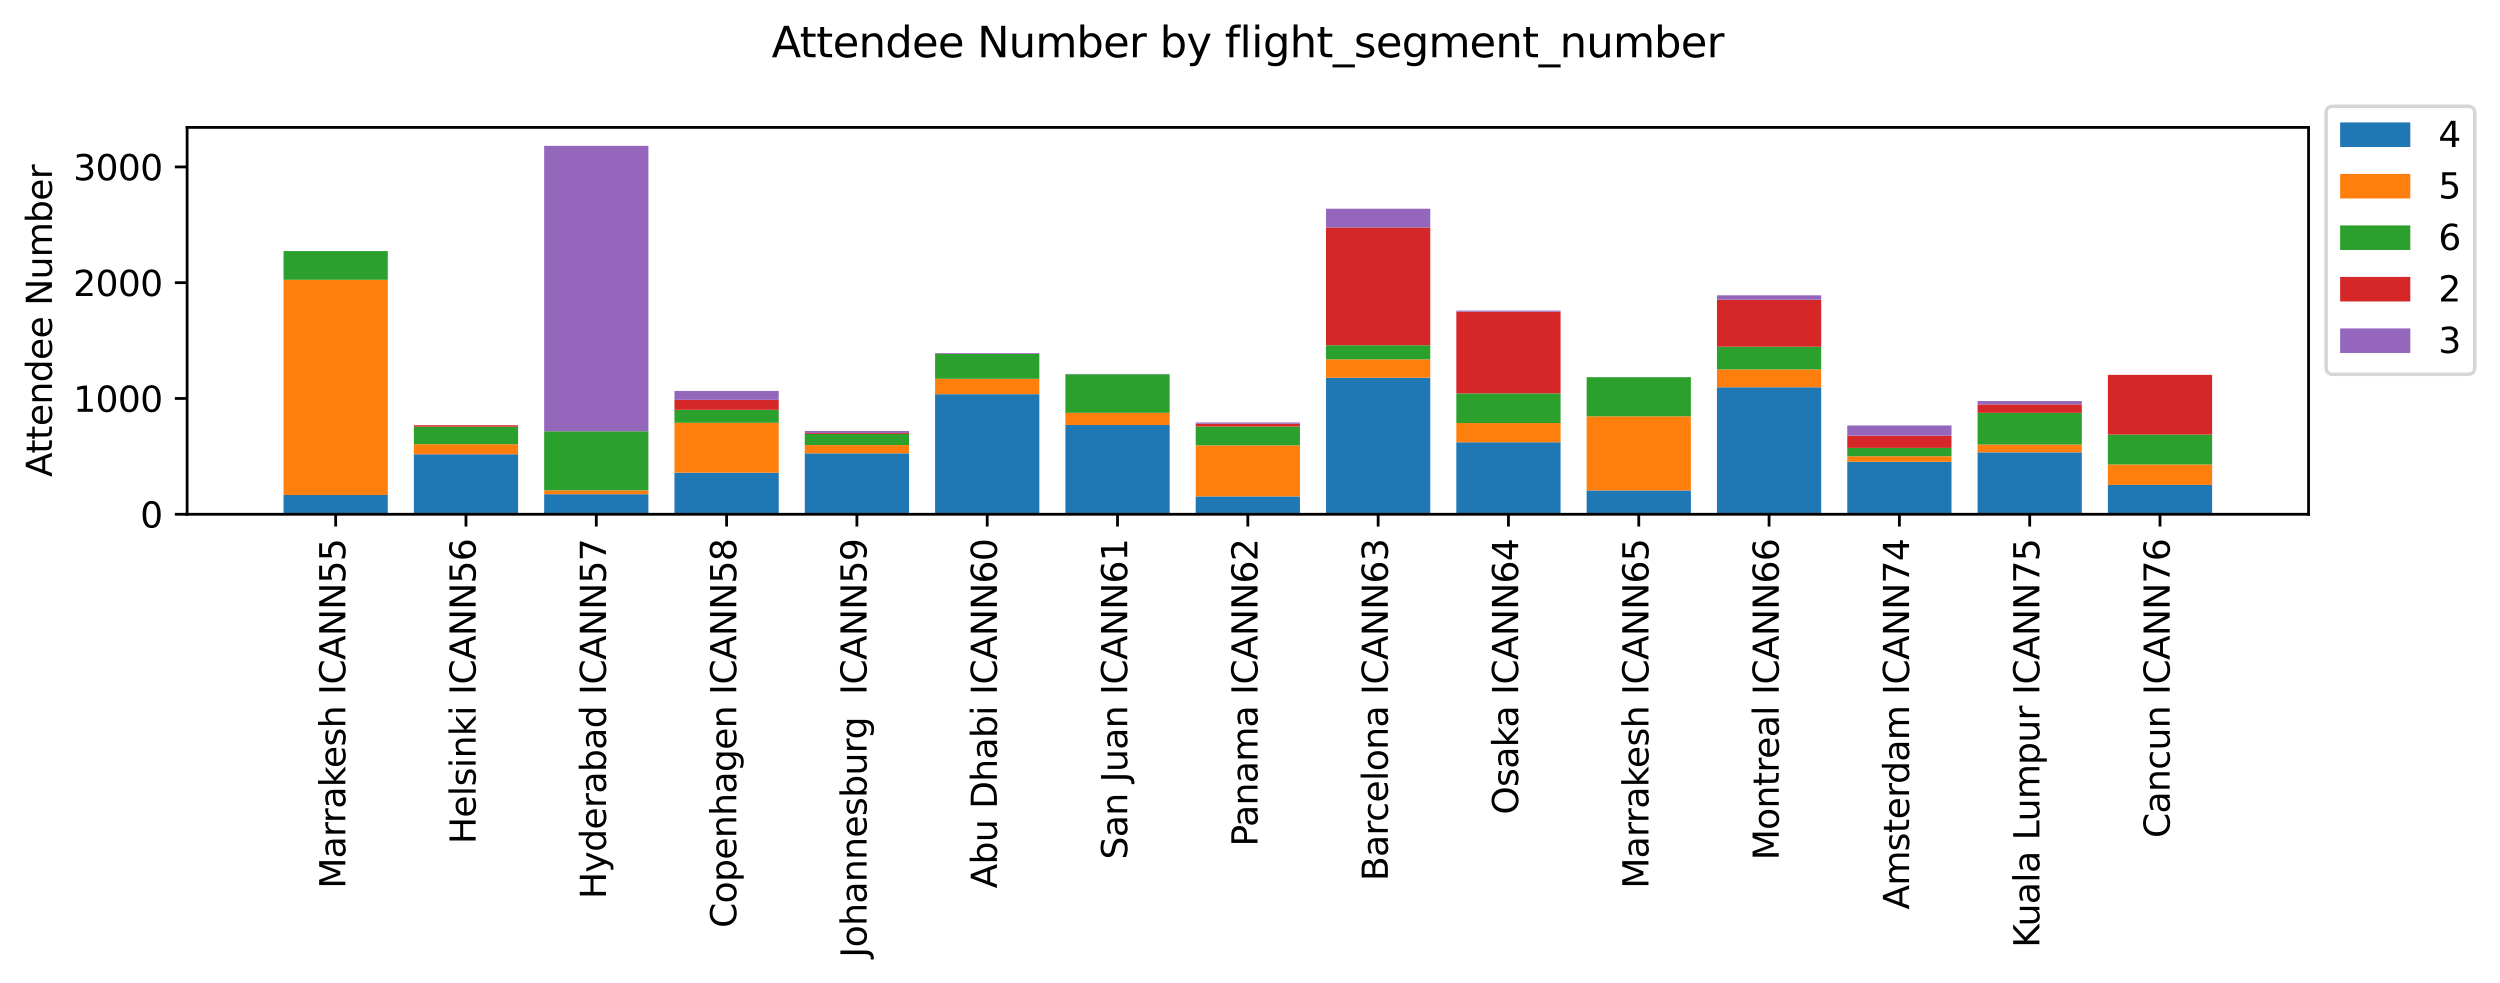 <?xml version="1.0" encoding="utf-8" standalone="no"?>
<!DOCTYPE svg PUBLIC "-//W3C//DTD SVG 1.1//EN"
  "http://www.w3.org/Graphics/SVG/1.1/DTD/svg11.dtd">
<svg xmlns:xlink="http://www.w3.org/1999/xlink" width="712.531pt" height="280.127pt" viewBox="0 0 712.531 280.127" xmlns="http://www.w3.org/2000/svg" version="1.1">
 <defs>
  <style type="text/css">*{stroke-linejoin: round; stroke-linecap: butt}</style>
 </defs>
 <g id="figure_1">
  <g id="patch_1">
   <path d="M 0 280.127 
L 712.531 280.127 
L 712.531 0 
L 0 0 
z
" style="fill: #ffffff"/>
  </g>
  <g id="axes_1">
   <g id="patch_2">
    <path d="M 53.328 146.568 
L 657.968 146.568 
L 657.968 36.318 
L 53.328 36.318 
z
" style="fill: #ffffff"/>
   </g>
   <g id="patch_3">
    <path d="M 80.812 146.568 
L 110.524 146.568 
L 110.524 141.09 
L 80.812 141.09 
z
" clip-path="url(#p056ca01151)" style="fill: #1f77b4"/>
   </g>
   <g id="patch_4">
    <path d="M 117.952 146.568 
L 147.664 146.568 
L 147.664 129.475 
L 117.952 129.475 
z
" clip-path="url(#p056ca01151)" style="fill: #1f77b4"/>
   </g>
   <g id="patch_5">
    <path d="M 155.092 146.568 
L 184.804 146.568 
L 184.804 140.859 
L 155.092 140.859 
z
" clip-path="url(#p056ca01151)" style="fill: #1f77b4"/>
   </g>
   <g id="patch_6">
    <path d="M 192.232 146.568 
L 221.944 146.568 
L 221.944 134.722 
L 192.232 134.722 
z
" clip-path="url(#p056ca01151)" style="fill: #1f77b4"/>
   </g>
   <g id="patch_7">
    <path d="M 229.372 146.568 
L 259.084 146.568 
L 259.084 129.211 
L 229.372 129.211 
z
" clip-path="url(#p056ca01151)" style="fill: #1f77b4"/>
   </g>
   <g id="patch_8">
    <path d="M 266.512 146.568 
L 296.224 146.568 
L 296.224 112.349 
L 266.512 112.349 
z
" clip-path="url(#p056ca01151)" style="fill: #1f77b4"/>
   </g>
   <g id="patch_9">
    <path d="M 303.652 146.568 
L 333.364 146.568 
L 333.364 121.127 
L 303.652 121.127 
z
" clip-path="url(#p056ca01151)" style="fill: #1f77b4"/>
   </g>
   <g id="patch_10">
    <path d="M 340.792 146.568 
L 370.504 146.568 
L 370.504 141.486 
L 340.792 141.486 
z
" clip-path="url(#p056ca01151)" style="fill: #1f77b4"/>
   </g>
   <g id="patch_11">
    <path d="M 377.932 146.568 
L 407.644 146.568 
L 407.644 107.663 
L 377.932 107.663 
z
" clip-path="url(#p056ca01151)" style="fill: #1f77b4"/>
   </g>
   <g id="patch_12">
    <path d="M 415.072 146.568 
L 444.784 146.568 
L 444.784 126.043 
L 415.072 126.043 
z
" clip-path="url(#p056ca01151)" style="fill: #1f77b4"/>
   </g>
   <g id="patch_13">
    <path d="M 452.212 146.568 
L 481.924 146.568 
L 481.924 139.771 
L 452.212 139.771 
z
" clip-path="url(#p056ca01151)" style="fill: #1f77b4"/>
   </g>
   <g id="patch_14">
    <path d="M 489.352 146.568 
L 519.064 146.568 
L 519.064 110.369 
L 489.352 110.369 
z
" clip-path="url(#p056ca01151)" style="fill: #1f77b4"/>
   </g>
   <g id="patch_15">
    <path d="M 526.492 146.568 
L 556.204 146.568 
L 556.204 131.62 
L 526.492 131.62 
z
" clip-path="url(#p056ca01151)" style="fill: #1f77b4"/>
   </g>
   <g id="patch_16">
    <path d="M 563.632 146.568 
L 593.344 146.568 
L 593.344 128.914 
L 563.632 128.914 
z
" clip-path="url(#p056ca01151)" style="fill: #1f77b4"/>
   </g>
   <g id="patch_17">
    <path d="M 600.772 146.568 
L 630.484 146.568 
L 630.484 138.22 
L 600.772 138.22 
z
" clip-path="url(#p056ca01151)" style="fill: #1f77b4"/>
   </g>
   <g id="patch_18">
    <path d="M 80.812 141.09 
L 110.524 141.09 
L 110.524 79.747 
L 80.812 79.747 
z
" clip-path="url(#p056ca01151)" style="fill: #ff7f0e"/>
   </g>
   <g id="patch_19">
    <path d="M 117.952 129.475 
L 147.664 129.475 
L 147.664 126.604 
L 117.952 126.604 
z
" clip-path="url(#p056ca01151)" style="fill: #ff7f0e"/>
   </g>
   <g id="patch_20">
    <path d="M 155.092 140.859 
L 184.804 140.859 
L 184.804 139.738 
L 155.092 139.738 
z
" clip-path="url(#p056ca01151)" style="fill: #ff7f0e"/>
   </g>
   <g id="patch_21">
    <path d="M 192.232 134.722 
L 221.944 134.722 
L 221.944 120.5 
L 192.232 120.5 
z
" clip-path="url(#p056ca01151)" style="fill: #ff7f0e"/>
   </g>
   <g id="patch_22">
    <path d="M 229.372 129.211 
L 259.084 129.211 
L 259.084 126.835 
L 229.372 126.835 
z
" clip-path="url(#p056ca01151)" style="fill: #ff7f0e"/>
   </g>
   <g id="patch_23">
    <path d="M 266.512 112.349 
L 296.224 112.349 
L 296.224 107.96 
L 266.512 107.96 
z
" clip-path="url(#p056ca01151)" style="fill: #ff7f0e"/>
   </g>
   <g id="patch_24">
    <path d="M 303.652 121.127 
L 333.364 121.127 
L 333.364 117.662 
L 303.652 117.662 
z
" clip-path="url(#p056ca01151)" style="fill: #ff7f0e"/>
   </g>
   <g id="patch_25">
    <path d="M 340.792 141.486 
L 370.504 141.486 
L 370.504 126.934 
L 340.792 126.934 
z
" clip-path="url(#p056ca01151)" style="fill: #ff7f0e"/>
   </g>
   <g id="patch_26">
    <path d="M 377.932 107.663 
L 407.644 107.663 
L 407.644 102.417 
L 377.932 102.417 
z
" clip-path="url(#p056ca01151)" style="fill: #ff7f0e"/>
   </g>
   <g id="patch_27">
    <path d="M 415.072 126.043 
L 444.784 126.043 
L 444.784 120.566 
L 415.072 120.566 
z
" clip-path="url(#p056ca01151)" style="fill: #ff7f0e"/>
   </g>
   <g id="patch_28">
    <path d="M 452.212 139.771 
L 481.924 139.771 
L 481.924 118.652 
L 452.212 118.652 
z
" clip-path="url(#p056ca01151)" style="fill: #ff7f0e"/>
   </g>
   <g id="patch_29">
    <path d="M 489.352 110.369 
L 519.064 110.369 
L 519.064 105.287 
L 489.352 105.287 
z
" clip-path="url(#p056ca01151)" style="fill: #ff7f0e"/>
   </g>
   <g id="patch_30">
    <path d="M 526.492 131.62 
L 556.204 131.62 
L 556.204 130.036 
L 526.492 130.036 
z
" clip-path="url(#p056ca01151)" style="fill: #ff7f0e"/>
   </g>
   <g id="patch_31">
    <path d="M 563.632 128.914 
L 593.344 128.914 
L 593.344 126.703 
L 563.632 126.703 
z
" clip-path="url(#p056ca01151)" style="fill: #ff7f0e"/>
   </g>
   <g id="patch_32">
    <path d="M 600.772 138.22 
L 630.484 138.22 
L 630.484 132.379 
L 600.772 132.379 
z
" clip-path="url(#p056ca01151)" style="fill: #ff7f0e"/>
   </g>
   <g id="patch_33">
    <path d="M 80.812 79.747 
L 110.524 79.747 
L 110.524 71.563 
L 80.812 71.563 
z
" clip-path="url(#p056ca01151)" style="fill: #2ca02c"/>
   </g>
   <g id="patch_34">
    <path d="M 117.952 126.604 
L 147.664 126.604 
L 147.664 121.622 
L 117.952 121.622 
z
" clip-path="url(#p056ca01151)" style="fill: #2ca02c"/>
   </g>
   <g id="patch_35">
    <path d="M 155.092 139.738 
L 184.804 139.738 
L 184.804 122.908 
L 155.092 122.908 
z
" clip-path="url(#p056ca01151)" style="fill: #2ca02c"/>
   </g>
   <g id="patch_36">
    <path d="M 192.232 120.5 
L 221.944 120.5 
L 221.944 116.804 
L 192.232 116.804 
z
" clip-path="url(#p056ca01151)" style="fill: #2ca02c"/>
   </g>
   <g id="patch_37">
    <path d="M 229.372 126.835 
L 259.084 126.835 
L 259.084 123.667 
L 229.372 123.667 
z
" clip-path="url(#p056ca01151)" style="fill: #2ca02c"/>
   </g>
   <g id="patch_38">
    <path d="M 266.512 107.96 
L 296.224 107.96 
L 296.224 100.866 
L 266.512 100.866 
z
" clip-path="url(#p056ca01151)" style="fill: #2ca02c"/>
   </g>
   <g id="patch_39">
    <path d="M 303.652 117.662 
L 333.364 117.662 
L 333.364 106.673 
L 303.652 106.673 
z
" clip-path="url(#p056ca01151)" style="fill: #2ca02c"/>
   </g>
   <g id="patch_40">
    <path d="M 340.792 126.934 
L 370.504 126.934 
L 370.504 121.556 
L 340.792 121.556 
z
" clip-path="url(#p056ca01151)" style="fill: #2ca02c"/>
   </g>
   <g id="patch_41">
    <path d="M 377.932 102.417 
L 407.644 102.417 
L 407.644 98.391 
L 377.932 98.391 
z
" clip-path="url(#p056ca01151)" style="fill: #2ca02c"/>
   </g>
   <g id="patch_42">
    <path d="M 415.072 120.566 
L 444.784 120.566 
L 444.784 112.118 
L 415.072 112.118 
z
" clip-path="url(#p056ca01151)" style="fill: #2ca02c"/>
   </g>
   <g id="patch_43">
    <path d="M 452.212 118.652 
L 481.924 118.652 
L 481.924 107.498 
L 452.212 107.498 
z
" clip-path="url(#p056ca01151)" style="fill: #2ca02c"/>
   </g>
   <g id="patch_44">
    <path d="M 489.352 105.287 
L 519.064 105.287 
L 519.064 98.82 
L 489.352 98.82 
z
" clip-path="url(#p056ca01151)" style="fill: #2ca02c"/>
   </g>
   <g id="patch_45">
    <path d="M 526.492 130.036 
L 556.204 130.036 
L 556.204 127.66 
L 526.492 127.66 
z
" clip-path="url(#p056ca01151)" style="fill: #2ca02c"/>
   </g>
   <g id="patch_46">
    <path d="M 563.632 126.703 
L 593.344 126.703 
L 593.344 117.662 
L 563.632 117.662 
z
" clip-path="url(#p056ca01151)" style="fill: #2ca02c"/>
   </g>
   <g id="patch_47">
    <path d="M 600.772 132.379 
L 630.484 132.379 
L 630.484 123.865 
L 600.772 123.865 
z
" clip-path="url(#p056ca01151)" style="fill: #2ca02c"/>
   </g>
   <g id="patch_48">
    <path d="M 80.812 71.563 
L 110.524 71.563 
L 110.524 71.563 
L 80.812 71.563 
z
" clip-path="url(#p056ca01151)" style="fill: #d62728"/>
   </g>
   <g id="patch_49">
    <path d="M 117.952 121.622 
L 147.664 121.622 
L 147.664 121.193 
L 117.952 121.193 
z
" clip-path="url(#p056ca01151)" style="fill: #d62728"/>
   </g>
   <g id="patch_50">
    <path d="M 155.092 122.908 
L 184.804 122.908 
L 184.804 122.908 
L 155.092 122.908 
z
" clip-path="url(#p056ca01151)" style="fill: #d62728"/>
   </g>
   <g id="patch_51">
    <path d="M 192.232 116.804 
L 221.944 116.804 
L 221.944 113.966 
L 192.232 113.966 
z
" clip-path="url(#p056ca01151)" style="fill: #d62728"/>
   </g>
   <g id="patch_52">
    <path d="M 229.372 123.667 
L 259.084 123.667 
L 259.084 123.403 
L 229.372 123.403 
z
" clip-path="url(#p056ca01151)" style="fill: #d62728"/>
   </g>
   <g id="patch_53">
    <path d="M 266.512 100.866 
L 296.224 100.866 
L 296.224 100.866 
L 266.512 100.866 
z
" clip-path="url(#p056ca01151)" style="fill: #d62728"/>
   </g>
   <g id="patch_54">
    <path d="M 303.652 106.673 
L 333.364 106.673 
L 333.364 106.673 
L 303.652 106.673 
z
" clip-path="url(#p056ca01151)" style="fill: #d62728"/>
   </g>
   <g id="patch_55">
    <path d="M 340.792 121.556 
L 370.504 121.556 
L 370.504 120.764 
L 340.792 120.764 
z
" clip-path="url(#p056ca01151)" style="fill: #d62728"/>
   </g>
   <g id="patch_56">
    <path d="M 377.932 98.391 
L 407.644 98.391 
L 407.644 64.832 
L 377.932 64.832 
z
" clip-path="url(#p056ca01151)" style="fill: #d62728"/>
   </g>
   <g id="patch_57">
    <path d="M 415.072 112.118 
L 444.784 112.118 
L 444.784 88.821 
L 415.072 88.821 
z
" clip-path="url(#p056ca01151)" style="fill: #d62728"/>
   </g>
   <g id="patch_58">
    <path d="M 452.212 107.498 
L 481.924 107.498 
L 481.924 107.498 
L 452.212 107.498 
z
" clip-path="url(#p056ca01151)" style="fill: #d62728"/>
   </g>
   <g id="patch_59">
    <path d="M 489.352 98.82 
L 519.064 98.82 
L 519.064 85.423 
L 489.352 85.423 
z
" clip-path="url(#p056ca01151)" style="fill: #d62728"/>
   </g>
   <g id="patch_60">
    <path d="M 526.492 127.66 
L 556.204 127.66 
L 556.204 124.162 
L 526.492 124.162 
z
" clip-path="url(#p056ca01151)" style="fill: #d62728"/>
   </g>
   <g id="patch_61">
    <path d="M 563.632 117.662 
L 593.344 117.662 
L 593.344 115.253 
L 563.632 115.253 
z
" clip-path="url(#p056ca01151)" style="fill: #d62728"/>
   </g>
   <g id="patch_62">
    <path d="M 600.772 123.865 
L 630.484 123.865 
L 630.484 106.838 
L 600.772 106.838 
z
" clip-path="url(#p056ca01151)" style="fill: #d62728"/>
   </g>
   <g id="patch_63">
    <path d="M 80.812 71.563 
L 110.524 71.563 
L 110.524 71.563 
L 80.812 71.563 
z
" clip-path="url(#p056ca01151)" style="fill: #9467bd"/>
   </g>
   <g id="patch_64">
    <path d="M 117.952 121.193 
L 147.664 121.193 
L 147.664 121.193 
L 117.952 121.193 
z
" clip-path="url(#p056ca01151)" style="fill: #9467bd"/>
   </g>
   <g id="patch_65">
    <path d="M 155.092 122.908 
L 184.804 122.908 
L 184.804 41.568 
L 155.092 41.568 
z
" clip-path="url(#p056ca01151)" style="fill: #9467bd"/>
   </g>
   <g id="patch_66">
    <path d="M 192.232 113.966 
L 221.944 113.966 
L 221.944 111.425 
L 192.232 111.425 
z
" clip-path="url(#p056ca01151)" style="fill: #9467bd"/>
   </g>
   <g id="patch_67">
    <path d="M 229.372 123.403 
L 259.084 123.403 
L 259.084 122.842 
L 229.372 122.842 
z
" clip-path="url(#p056ca01151)" style="fill: #9467bd"/>
   </g>
   <g id="patch_68">
    <path d="M 266.512 100.866 
L 296.224 100.866 
L 296.224 100.635 
L 266.512 100.635 
z
" clip-path="url(#p056ca01151)" style="fill: #9467bd"/>
   </g>
   <g id="patch_69">
    <path d="M 303.652 106.673 
L 333.364 106.673 
L 333.364 106.574 
L 303.652 106.574 
z
" clip-path="url(#p056ca01151)" style="fill: #9467bd"/>
   </g>
   <g id="patch_70">
    <path d="M 340.792 120.764 
L 370.504 120.764 
L 370.504 120.401 
L 340.792 120.401 
z
" clip-path="url(#p056ca01151)" style="fill: #9467bd"/>
   </g>
   <g id="patch_71">
    <path d="M 377.932 64.832 
L 407.644 64.832 
L 407.644 59.486 
L 377.932 59.486 
z
" clip-path="url(#p056ca01151)" style="fill: #9467bd"/>
   </g>
   <g id="patch_72">
    <path d="M 415.072 88.821 
L 444.784 88.821 
L 444.784 88.524 
L 415.072 88.524 
z
" clip-path="url(#p056ca01151)" style="fill: #9467bd"/>
   </g>
   <g id="patch_73">
    <path d="M 452.212 107.498 
L 481.924 107.498 
L 481.924 107.498 
L 452.212 107.498 
z
" clip-path="url(#p056ca01151)" style="fill: #9467bd"/>
   </g>
   <g id="patch_74">
    <path d="M 489.352 85.423 
L 519.064 85.423 
L 519.064 84.169 
L 489.352 84.169 
z
" clip-path="url(#p056ca01151)" style="fill: #9467bd"/>
   </g>
   <g id="patch_75">
    <path d="M 526.492 124.162 
L 556.204 124.162 
L 556.204 121.259 
L 526.492 121.259 
z
" clip-path="url(#p056ca01151)" style="fill: #9467bd"/>
   </g>
   <g id="patch_76">
    <path d="M 563.632 115.253 
L 593.344 115.253 
L 593.344 114.296 
L 563.632 114.296 
z
" clip-path="url(#p056ca01151)" style="fill: #9467bd"/>
   </g>
   <g id="patch_77">
    <path d="M 600.772 106.838 
L 630.484 106.838 
L 630.484 106.838 
L 600.772 106.838 
z
" clip-path="url(#p056ca01151)" style="fill: #9467bd"/>
   </g>
   <g id="matplotlib.axis_1">
    <g id="xtick_1">
     <g id="line2d_1">
      <defs>
       <path id="mc9ac351df5" d="M 0 0 
L 0 3.5 
" style="stroke: #000000; stroke-width: 0.8"/>
      </defs>
      <g>
       <use xlink:href="#mc9ac351df5" x="95.668" y="146.568" style="stroke: #000000; stroke-width: 0.8"/>
      </g>
     </g>
     <g id="text_1">
      <!-- Marrakesh ICANN55 -->
      <g transform="translate(98.427 253.267) rotate(-90) scale(0.1 -0.1)">
       <defs>
        <path id="DejaVuSans-4d" d="M 628 4666 
L 1569 4666 
L 2759 1491 
L 3956 4666 
L 4897 4666 
L 4897 0 
L 4281 0 
L 4281 4097 
L 3078 897 
L 2444 897 
L 1241 4097 
L 1241 0 
L 628 0 
L 628 4666 
z
" transform="scale(0.016)"/>
        <path id="DejaVuSans-61" d="M 2194 1759 
Q 1497 1759 1228 1600 
Q 959 1441 959 1056 
Q 959 750 1161 570 
Q 1363 391 1709 391 
Q 2188 391 2477 730 
Q 2766 1069 2766 1631 
L 2766 1759 
L 2194 1759 
z
M 3341 1997 
L 3341 0 
L 2766 0 
L 2766 531 
Q 2569 213 2275 61 
Q 1981 -91 1556 -91 
Q 1019 -91 701 211 
Q 384 513 384 1019 
Q 384 1609 779 1909 
Q 1175 2209 1959 2209 
L 2766 2209 
L 2766 2266 
Q 2766 2663 2505 2880 
Q 2244 3097 1772 3097 
Q 1472 3097 1187 3025 
Q 903 2953 641 2809 
L 641 3341 
Q 956 3463 1253 3523 
Q 1550 3584 1831 3584 
Q 2591 3584 2966 3190 
Q 3341 2797 3341 1997 
z
" transform="scale(0.016)"/>
        <path id="DejaVuSans-72" d="M 2631 2963 
Q 2534 3019 2420 3045 
Q 2306 3072 2169 3072 
Q 1681 3072 1420 2755 
Q 1159 2438 1159 1844 
L 1159 0 
L 581 0 
L 581 3500 
L 1159 3500 
L 1159 2956 
Q 1341 3275 1631 3429 
Q 1922 3584 2338 3584 
Q 2397 3584 2469 3576 
Q 2541 3569 2628 3553 
L 2631 2963 
z
" transform="scale(0.016)"/>
        <path id="DejaVuSans-6b" d="M 581 4863 
L 1159 4863 
L 1159 1991 
L 2875 3500 
L 3609 3500 
L 1753 1863 
L 3688 0 
L 2938 0 
L 1159 1709 
L 1159 0 
L 581 0 
L 581 4863 
z
" transform="scale(0.016)"/>
        <path id="DejaVuSans-65" d="M 3597 1894 
L 3597 1613 
L 953 1613 
Q 991 1019 1311 708 
Q 1631 397 2203 397 
Q 2534 397 2845 478 
Q 3156 559 3463 722 
L 3463 178 
Q 3153 47 2828 -22 
Q 2503 -91 2169 -91 
Q 1331 -91 842 396 
Q 353 884 353 1716 
Q 353 2575 817 3079 
Q 1281 3584 2069 3584 
Q 2775 3584 3186 3129 
Q 3597 2675 3597 1894 
z
M 3022 2063 
Q 3016 2534 2758 2815 
Q 2500 3097 2075 3097 
Q 1594 3097 1305 2825 
Q 1016 2553 972 2059 
L 3022 2063 
z
" transform="scale(0.016)"/>
        <path id="DejaVuSans-73" d="M 2834 3397 
L 2834 2853 
Q 2591 2978 2328 3040 
Q 2066 3103 1784 3103 
Q 1356 3103 1142 2972 
Q 928 2841 928 2578 
Q 928 2378 1081 2264 
Q 1234 2150 1697 2047 
L 1894 2003 
Q 2506 1872 2764 1633 
Q 3022 1394 3022 966 
Q 3022 478 2636 193 
Q 2250 -91 1575 -91 
Q 1294 -91 989 -36 
Q 684 19 347 128 
L 347 722 
Q 666 556 975 473 
Q 1284 391 1588 391 
Q 1994 391 2212 530 
Q 2431 669 2431 922 
Q 2431 1156 2273 1281 
Q 2116 1406 1581 1522 
L 1381 1569 
Q 847 1681 609 1914 
Q 372 2147 372 2553 
Q 372 3047 722 3315 
Q 1072 3584 1716 3584 
Q 2034 3584 2315 3537 
Q 2597 3491 2834 3397 
z
" transform="scale(0.016)"/>
        <path id="DejaVuSans-68" d="M 3513 2113 
L 3513 0 
L 2938 0 
L 2938 2094 
Q 2938 2591 2744 2837 
Q 2550 3084 2163 3084 
Q 1697 3084 1428 2787 
Q 1159 2491 1159 1978 
L 1159 0 
L 581 0 
L 581 4863 
L 1159 4863 
L 1159 2956 
Q 1366 3272 1645 3428 
Q 1925 3584 2291 3584 
Q 2894 3584 3203 3211 
Q 3513 2838 3513 2113 
z
" transform="scale(0.016)"/>
        <path id="DejaVuSans-20" transform="scale(0.016)"/>
        <path id="DejaVuSans-49" d="M 628 4666 
L 1259 4666 
L 1259 0 
L 628 0 
L 628 4666 
z
" transform="scale(0.016)"/>
        <path id="DejaVuSans-43" d="M 4122 4306 
L 4122 3641 
Q 3803 3938 3442 4084 
Q 3081 4231 2675 4231 
Q 1875 4231 1450 3742 
Q 1025 3253 1025 2328 
Q 1025 1406 1450 917 
Q 1875 428 2675 428 
Q 3081 428 3442 575 
Q 3803 722 4122 1019 
L 4122 359 
Q 3791 134 3420 21 
Q 3050 -91 2638 -91 
Q 1578 -91 968 557 
Q 359 1206 359 2328 
Q 359 3453 968 4101 
Q 1578 4750 2638 4750 
Q 3056 4750 3426 4639 
Q 3797 4528 4122 4306 
z
" transform="scale(0.016)"/>
        <path id="DejaVuSans-41" d="M 2188 4044 
L 1331 1722 
L 3047 1722 
L 2188 4044 
z
M 1831 4666 
L 2547 4666 
L 4325 0 
L 3669 0 
L 3244 1197 
L 1141 1197 
L 716 0 
L 50 0 
L 1831 4666 
z
" transform="scale(0.016)"/>
        <path id="DejaVuSans-4e" d="M 628 4666 
L 1478 4666 
L 3547 763 
L 3547 4666 
L 4159 4666 
L 4159 0 
L 3309 0 
L 1241 3903 
L 1241 0 
L 628 0 
L 628 4666 
z
" transform="scale(0.016)"/>
        <path id="DejaVuSans-35" d="M 691 4666 
L 3169 4666 
L 3169 4134 
L 1269 4134 
L 1269 2991 
Q 1406 3038 1543 3061 
Q 1681 3084 1819 3084 
Q 2600 3084 3056 2656 
Q 3513 2228 3513 1497 
Q 3513 744 3044 326 
Q 2575 -91 1722 -91 
Q 1428 -91 1123 -41 
Q 819 9 494 109 
L 494 744 
Q 775 591 1075 516 
Q 1375 441 1709 441 
Q 2250 441 2565 725 
Q 2881 1009 2881 1497 
Q 2881 1984 2565 2268 
Q 2250 2553 1709 2553 
Q 1456 2553 1204 2497 
Q 953 2441 691 2322 
L 691 4666 
z
" transform="scale(0.016)"/>
       </defs>
       <use xlink:href="#DejaVuSans-4d"/>
       <use xlink:href="#DejaVuSans-61" x="86.279"/>
       <use xlink:href="#DejaVuSans-72" x="147.559"/>
       <use xlink:href="#DejaVuSans-72" x="186.922"/>
       <use xlink:href="#DejaVuSans-61" x="228.035"/>
       <use xlink:href="#DejaVuSans-6b" x="289.314"/>
       <use xlink:href="#DejaVuSans-65" x="343.6"/>
       <use xlink:href="#DejaVuSans-73" x="405.123"/>
       <use xlink:href="#DejaVuSans-68" x="457.223"/>
       <use xlink:href="#DejaVuSans-20" x="520.602"/>
       <use xlink:href="#DejaVuSans-49" x="552.389"/>
       <use xlink:href="#DejaVuSans-43" x="581.881"/>
       <use xlink:href="#DejaVuSans-41" x="651.705"/>
       <use xlink:href="#DejaVuSans-4e" x="720.113"/>
       <use xlink:href="#DejaVuSans-4e" x="794.918"/>
       <use xlink:href="#DejaVuSans-35" x="869.723"/>
       <use xlink:href="#DejaVuSans-35" x="933.346"/>
      </g>
     </g>
    </g>
    <g id="xtick_2">
     <g id="line2d_2">
      <g>
       <use xlink:href="#mc9ac351df5" x="132.808" y="146.568" style="stroke: #000000; stroke-width: 0.8"/>
      </g>
     </g>
     <g id="text_2">
      <!-- Helsinki ICANN56 -->
      <g transform="translate(135.567 240.553) rotate(-90) scale(0.1 -0.1)">
       <defs>
        <path id="DejaVuSans-48" d="M 628 4666 
L 1259 4666 
L 1259 2753 
L 3553 2753 
L 3553 4666 
L 4184 4666 
L 4184 0 
L 3553 0 
L 3553 2222 
L 1259 2222 
L 1259 0 
L 628 0 
L 628 4666 
z
" transform="scale(0.016)"/>
        <path id="DejaVuSans-6c" d="M 603 4863 
L 1178 4863 
L 1178 0 
L 603 0 
L 603 4863 
z
" transform="scale(0.016)"/>
        <path id="DejaVuSans-69" d="M 603 3500 
L 1178 3500 
L 1178 0 
L 603 0 
L 603 3500 
z
M 603 4863 
L 1178 4863 
L 1178 4134 
L 603 4134 
L 603 4863 
z
" transform="scale(0.016)"/>
        <path id="DejaVuSans-6e" d="M 3513 2113 
L 3513 0 
L 2938 0 
L 2938 2094 
Q 2938 2591 2744 2837 
Q 2550 3084 2163 3084 
Q 1697 3084 1428 2787 
Q 1159 2491 1159 1978 
L 1159 0 
L 581 0 
L 581 3500 
L 1159 3500 
L 1159 2956 
Q 1366 3272 1645 3428 
Q 1925 3584 2291 3584 
Q 2894 3584 3203 3211 
Q 3513 2838 3513 2113 
z
" transform="scale(0.016)"/>
        <path id="DejaVuSans-36" d="M 2113 2584 
Q 1688 2584 1439 2293 
Q 1191 2003 1191 1497 
Q 1191 994 1439 701 
Q 1688 409 2113 409 
Q 2538 409 2786 701 
Q 3034 994 3034 1497 
Q 3034 2003 2786 2293 
Q 2538 2584 2113 2584 
z
M 3366 4563 
L 3366 3988 
Q 3128 4100 2886 4159 
Q 2644 4219 2406 4219 
Q 1781 4219 1451 3797 
Q 1122 3375 1075 2522 
Q 1259 2794 1537 2939 
Q 1816 3084 2150 3084 
Q 2853 3084 3261 2657 
Q 3669 2231 3669 1497 
Q 3669 778 3244 343 
Q 2819 -91 2113 -91 
Q 1303 -91 875 529 
Q 447 1150 447 2328 
Q 447 3434 972 4092 
Q 1497 4750 2381 4750 
Q 2619 4750 2861 4703 
Q 3103 4656 3366 4563 
z
" transform="scale(0.016)"/>
       </defs>
       <use xlink:href="#DejaVuSans-48"/>
       <use xlink:href="#DejaVuSans-65" x="75.195"/>
       <use xlink:href="#DejaVuSans-6c" x="136.719"/>
       <use xlink:href="#DejaVuSans-73" x="164.502"/>
       <use xlink:href="#DejaVuSans-69" x="216.602"/>
       <use xlink:href="#DejaVuSans-6e" x="244.385"/>
       <use xlink:href="#DejaVuSans-6b" x="307.764"/>
       <use xlink:href="#DejaVuSans-69" x="365.674"/>
       <use xlink:href="#DejaVuSans-20" x="393.457"/>
       <use xlink:href="#DejaVuSans-49" x="425.244"/>
       <use xlink:href="#DejaVuSans-43" x="454.736"/>
       <use xlink:href="#DejaVuSans-41" x="524.561"/>
       <use xlink:href="#DejaVuSans-4e" x="592.969"/>
       <use xlink:href="#DejaVuSans-4e" x="667.773"/>
       <use xlink:href="#DejaVuSans-35" x="742.578"/>
       <use xlink:href="#DejaVuSans-36" x="806.201"/>
      </g>
     </g>
    </g>
    <g id="xtick_3">
     <g id="line2d_3">
      <g>
       <use xlink:href="#mc9ac351df5" x="169.948" y="146.568" style="stroke: #000000; stroke-width: 0.8"/>
      </g>
     </g>
     <g id="text_3">
      <!-- Hyderabad ICANN57 -->
      <g transform="translate(172.707 256.212) rotate(-90) scale(0.1 -0.1)">
       <defs>
        <path id="DejaVuSans-79" d="M 2059 -325 
Q 1816 -950 1584 -1140 
Q 1353 -1331 966 -1331 
L 506 -1331 
L 506 -850 
L 844 -850 
Q 1081 -850 1212 -737 
Q 1344 -625 1503 -206 
L 1606 56 
L 191 3500 
L 800 3500 
L 1894 763 
L 2988 3500 
L 3597 3500 
L 2059 -325 
z
" transform="scale(0.016)"/>
        <path id="DejaVuSans-64" d="M 2906 2969 
L 2906 4863 
L 3481 4863 
L 3481 0 
L 2906 0 
L 2906 525 
Q 2725 213 2448 61 
Q 2172 -91 1784 -91 
Q 1150 -91 751 415 
Q 353 922 353 1747 
Q 353 2572 751 3078 
Q 1150 3584 1784 3584 
Q 2172 3584 2448 3432 
Q 2725 3281 2906 2969 
z
M 947 1747 
Q 947 1113 1208 752 
Q 1469 391 1925 391 
Q 2381 391 2643 752 
Q 2906 1113 2906 1747 
Q 2906 2381 2643 2742 
Q 2381 3103 1925 3103 
Q 1469 3103 1208 2742 
Q 947 2381 947 1747 
z
" transform="scale(0.016)"/>
        <path id="DejaVuSans-62" d="M 3116 1747 
Q 3116 2381 2855 2742 
Q 2594 3103 2138 3103 
Q 1681 3103 1420 2742 
Q 1159 2381 1159 1747 
Q 1159 1113 1420 752 
Q 1681 391 2138 391 
Q 2594 391 2855 752 
Q 3116 1113 3116 1747 
z
M 1159 2969 
Q 1341 3281 1617 3432 
Q 1894 3584 2278 3584 
Q 2916 3584 3314 3078 
Q 3713 2572 3713 1747 
Q 3713 922 3314 415 
Q 2916 -91 2278 -91 
Q 1894 -91 1617 61 
Q 1341 213 1159 525 
L 1159 0 
L 581 0 
L 581 4863 
L 1159 4863 
L 1159 2969 
z
" transform="scale(0.016)"/>
        <path id="DejaVuSans-37" d="M 525 4666 
L 3525 4666 
L 3525 4397 
L 1831 0 
L 1172 0 
L 2766 4134 
L 525 4134 
L 525 4666 
z
" transform="scale(0.016)"/>
       </defs>
       <use xlink:href="#DejaVuSans-48"/>
       <use xlink:href="#DejaVuSans-79" x="75.195"/>
       <use xlink:href="#DejaVuSans-64" x="134.375"/>
       <use xlink:href="#DejaVuSans-65" x="197.852"/>
       <use xlink:href="#DejaVuSans-72" x="259.375"/>
       <use xlink:href="#DejaVuSans-61" x="300.488"/>
       <use xlink:href="#DejaVuSans-62" x="361.768"/>
       <use xlink:href="#DejaVuSans-61" x="425.244"/>
       <use xlink:href="#DejaVuSans-64" x="486.523"/>
       <use xlink:href="#DejaVuSans-20" x="550"/>
       <use xlink:href="#DejaVuSans-49" x="581.787"/>
       <use xlink:href="#DejaVuSans-43" x="611.279"/>
       <use xlink:href="#DejaVuSans-41" x="681.104"/>
       <use xlink:href="#DejaVuSans-4e" x="749.512"/>
       <use xlink:href="#DejaVuSans-4e" x="824.316"/>
       <use xlink:href="#DejaVuSans-35" x="899.121"/>
       <use xlink:href="#DejaVuSans-37" x="962.744"/>
      </g>
     </g>
    </g>
    <g id="xtick_4">
     <g id="line2d_4">
      <g>
       <use xlink:href="#mc9ac351df5" x="207.088" y="146.568" style="stroke: #000000; stroke-width: 0.8"/>
      </g>
     </g>
     <g id="text_4">
      <!-- Copenhagen ICANN58 -->
      <g transform="translate(209.847 264.452) rotate(-90) scale(0.1 -0.1)">
       <defs>
        <path id="DejaVuSans-6f" d="M 1959 3097 
Q 1497 3097 1228 2736 
Q 959 2375 959 1747 
Q 959 1119 1226 758 
Q 1494 397 1959 397 
Q 2419 397 2687 759 
Q 2956 1122 2956 1747 
Q 2956 2369 2687 2733 
Q 2419 3097 1959 3097 
z
M 1959 3584 
Q 2709 3584 3137 3096 
Q 3566 2609 3566 1747 
Q 3566 888 3137 398 
Q 2709 -91 1959 -91 
Q 1206 -91 779 398 
Q 353 888 353 1747 
Q 353 2609 779 3096 
Q 1206 3584 1959 3584 
z
" transform="scale(0.016)"/>
        <path id="DejaVuSans-70" d="M 1159 525 
L 1159 -1331 
L 581 -1331 
L 581 3500 
L 1159 3500 
L 1159 2969 
Q 1341 3281 1617 3432 
Q 1894 3584 2278 3584 
Q 2916 3584 3314 3078 
Q 3713 2572 3713 1747 
Q 3713 922 3314 415 
Q 2916 -91 2278 -91 
Q 1894 -91 1617 61 
Q 1341 213 1159 525 
z
M 3116 1747 
Q 3116 2381 2855 2742 
Q 2594 3103 2138 3103 
Q 1681 3103 1420 2742 
Q 1159 2381 1159 1747 
Q 1159 1113 1420 752 
Q 1681 391 2138 391 
Q 2594 391 2855 752 
Q 3116 1113 3116 1747 
z
" transform="scale(0.016)"/>
        <path id="DejaVuSans-67" d="M 2906 1791 
Q 2906 2416 2648 2759 
Q 2391 3103 1925 3103 
Q 1463 3103 1205 2759 
Q 947 2416 947 1791 
Q 947 1169 1205 825 
Q 1463 481 1925 481 
Q 2391 481 2648 825 
Q 2906 1169 2906 1791 
z
M 3481 434 
Q 3481 -459 3084 -895 
Q 2688 -1331 1869 -1331 
Q 1566 -1331 1297 -1286 
Q 1028 -1241 775 -1147 
L 775 -588 
Q 1028 -725 1275 -790 
Q 1522 -856 1778 -856 
Q 2344 -856 2625 -561 
Q 2906 -266 2906 331 
L 2906 616 
Q 2728 306 2450 153 
Q 2172 0 1784 0 
Q 1141 0 747 490 
Q 353 981 353 1791 
Q 353 2603 747 3093 
Q 1141 3584 1784 3584 
Q 2172 3584 2450 3431 
Q 2728 3278 2906 2969 
L 2906 3500 
L 3481 3500 
L 3481 434 
z
" transform="scale(0.016)"/>
        <path id="DejaVuSans-38" d="M 2034 2216 
Q 1584 2216 1326 1975 
Q 1069 1734 1069 1313 
Q 1069 891 1326 650 
Q 1584 409 2034 409 
Q 2484 409 2743 651 
Q 3003 894 3003 1313 
Q 3003 1734 2745 1975 
Q 2488 2216 2034 2216 
z
M 1403 2484 
Q 997 2584 770 2862 
Q 544 3141 544 3541 
Q 544 4100 942 4425 
Q 1341 4750 2034 4750 
Q 2731 4750 3128 4425 
Q 3525 4100 3525 3541 
Q 3525 3141 3298 2862 
Q 3072 2584 2669 2484 
Q 3125 2378 3379 2068 
Q 3634 1759 3634 1313 
Q 3634 634 3220 271 
Q 2806 -91 2034 -91 
Q 1263 -91 848 271 
Q 434 634 434 1313 
Q 434 1759 690 2068 
Q 947 2378 1403 2484 
z
M 1172 3481 
Q 1172 3119 1398 2916 
Q 1625 2713 2034 2713 
Q 2441 2713 2670 2916 
Q 2900 3119 2900 3481 
Q 2900 3844 2670 4047 
Q 2441 4250 2034 4250 
Q 1625 4250 1398 4047 
Q 1172 3844 1172 3481 
z
" transform="scale(0.016)"/>
       </defs>
       <use xlink:href="#DejaVuSans-43"/>
       <use xlink:href="#DejaVuSans-6f" x="69.824"/>
       <use xlink:href="#DejaVuSans-70" x="131.006"/>
       <use xlink:href="#DejaVuSans-65" x="194.482"/>
       <use xlink:href="#DejaVuSans-6e" x="256.006"/>
       <use xlink:href="#DejaVuSans-68" x="319.385"/>
       <use xlink:href="#DejaVuSans-61" x="382.764"/>
       <use xlink:href="#DejaVuSans-67" x="444.043"/>
       <use xlink:href="#DejaVuSans-65" x="507.52"/>
       <use xlink:href="#DejaVuSans-6e" x="569.043"/>
       <use xlink:href="#DejaVuSans-20" x="632.422"/>
       <use xlink:href="#DejaVuSans-49" x="664.209"/>
       <use xlink:href="#DejaVuSans-43" x="693.701"/>
       <use xlink:href="#DejaVuSans-41" x="763.525"/>
       <use xlink:href="#DejaVuSans-4e" x="831.934"/>
       <use xlink:href="#DejaVuSans-4e" x="906.738"/>
       <use xlink:href="#DejaVuSans-35" x="981.543"/>
       <use xlink:href="#DejaVuSans-38" x="1045.166"/>
      </g>
     </g>
    </g>
    <g id="xtick_5">
     <g id="line2d_5">
      <g>
       <use xlink:href="#mc9ac351df5" x="244.228" y="146.568" style="stroke: #000000; stroke-width: 0.8"/>
      </g>
     </g>
     <g id="text_5">
      <!-- Johannesburg  ICANN59 -->
      <g transform="translate(246.987 272.928) rotate(-90) scale(0.1 -0.1)">
       <defs>
        <path id="DejaVuSans-4a" d="M 628 4666 
L 1259 4666 
L 1259 325 
Q 1259 -519 939 -900 
Q 619 -1281 -91 -1281 
L -331 -1281 
L -331 -750 
L -134 -750 
Q 284 -750 456 -515 
Q 628 -281 628 325 
L 628 4666 
z
" transform="scale(0.016)"/>
        <path id="DejaVuSans-75" d="M 544 1381 
L 544 3500 
L 1119 3500 
L 1119 1403 
Q 1119 906 1312 657 
Q 1506 409 1894 409 
Q 2359 409 2629 706 
Q 2900 1003 2900 1516 
L 2900 3500 
L 3475 3500 
L 3475 0 
L 2900 0 
L 2900 538 
Q 2691 219 2414 64 
Q 2138 -91 1772 -91 
Q 1169 -91 856 284 
Q 544 659 544 1381 
z
M 1991 3584 
L 1991 3584 
z
" transform="scale(0.016)"/>
        <path id="DejaVuSans-39" d="M 703 97 
L 703 672 
Q 941 559 1184 500 
Q 1428 441 1663 441 
Q 2288 441 2617 861 
Q 2947 1281 2994 2138 
Q 2813 1869 2534 1725 
Q 2256 1581 1919 1581 
Q 1219 1581 811 2004 
Q 403 2428 403 3163 
Q 403 3881 828 4315 
Q 1253 4750 1959 4750 
Q 2769 4750 3195 4129 
Q 3622 3509 3622 2328 
Q 3622 1225 3098 567 
Q 2575 -91 1691 -91 
Q 1453 -91 1209 -44 
Q 966 3 703 97 
z
M 1959 2075 
Q 2384 2075 2632 2365 
Q 2881 2656 2881 3163 
Q 2881 3666 2632 3958 
Q 2384 4250 1959 4250 
Q 1534 4250 1286 3958 
Q 1038 3666 1038 3163 
Q 1038 2656 1286 2365 
Q 1534 2075 1959 2075 
z
" transform="scale(0.016)"/>
       </defs>
       <use xlink:href="#DejaVuSans-4a"/>
       <use xlink:href="#DejaVuSans-6f" x="29.492"/>
       <use xlink:href="#DejaVuSans-68" x="90.674"/>
       <use xlink:href="#DejaVuSans-61" x="154.053"/>
       <use xlink:href="#DejaVuSans-6e" x="215.332"/>
       <use xlink:href="#DejaVuSans-6e" x="278.711"/>
       <use xlink:href="#DejaVuSans-65" x="342.09"/>
       <use xlink:href="#DejaVuSans-73" x="403.613"/>
       <use xlink:href="#DejaVuSans-62" x="455.713"/>
       <use xlink:href="#DejaVuSans-75" x="519.189"/>
       <use xlink:href="#DejaVuSans-72" x="582.568"/>
       <use xlink:href="#DejaVuSans-67" x="621.932"/>
       <use xlink:href="#DejaVuSans-20" x="685.408"/>
       <use xlink:href="#DejaVuSans-20" x="717.195"/>
       <use xlink:href="#DejaVuSans-49" x="748.982"/>
       <use xlink:href="#DejaVuSans-43" x="778.475"/>
       <use xlink:href="#DejaVuSans-41" x="848.299"/>
       <use xlink:href="#DejaVuSans-4e" x="916.707"/>
       <use xlink:href="#DejaVuSans-4e" x="991.512"/>
       <use xlink:href="#DejaVuSans-35" x="1066.316"/>
       <use xlink:href="#DejaVuSans-39" x="1129.939"/>
      </g>
     </g>
    </g>
    <g id="xtick_6">
     <g id="line2d_6">
      <g>
       <use xlink:href="#mc9ac351df5" x="281.368" y="146.568" style="stroke: #000000; stroke-width: 0.8"/>
      </g>
     </g>
     <g id="text_6">
      <!-- Abu Dhabi ICANN60 -->
      <g transform="translate(284.127 253.204) rotate(-90) scale(0.1 -0.1)">
       <defs>
        <path id="DejaVuSans-44" d="M 1259 4147 
L 1259 519 
L 2022 519 
Q 2988 519 3436 956 
Q 3884 1394 3884 2338 
Q 3884 3275 3436 3711 
Q 2988 4147 2022 4147 
L 1259 4147 
z
M 628 4666 
L 1925 4666 
Q 3281 4666 3915 4102 
Q 4550 3538 4550 2338 
Q 4550 1131 3912 565 
Q 3275 0 1925 0 
L 628 0 
L 628 4666 
z
" transform="scale(0.016)"/>
        <path id="DejaVuSans-30" d="M 2034 4250 
Q 1547 4250 1301 3770 
Q 1056 3291 1056 2328 
Q 1056 1369 1301 889 
Q 1547 409 2034 409 
Q 2525 409 2770 889 
Q 3016 1369 3016 2328 
Q 3016 3291 2770 3770 
Q 2525 4250 2034 4250 
z
M 2034 4750 
Q 2819 4750 3233 4129 
Q 3647 3509 3647 2328 
Q 3647 1150 3233 529 
Q 2819 -91 2034 -91 
Q 1250 -91 836 529 
Q 422 1150 422 2328 
Q 422 3509 836 4129 
Q 1250 4750 2034 4750 
z
" transform="scale(0.016)"/>
       </defs>
       <use xlink:href="#DejaVuSans-41"/>
       <use xlink:href="#DejaVuSans-62" x="68.408"/>
       <use xlink:href="#DejaVuSans-75" x="131.885"/>
       <use xlink:href="#DejaVuSans-20" x="195.264"/>
       <use xlink:href="#DejaVuSans-44" x="227.051"/>
       <use xlink:href="#DejaVuSans-68" x="304.053"/>
       <use xlink:href="#DejaVuSans-61" x="367.432"/>
       <use xlink:href="#DejaVuSans-62" x="428.711"/>
       <use xlink:href="#DejaVuSans-69" x="492.188"/>
       <use xlink:href="#DejaVuSans-20" x="519.971"/>
       <use xlink:href="#DejaVuSans-49" x="551.758"/>
       <use xlink:href="#DejaVuSans-43" x="581.25"/>
       <use xlink:href="#DejaVuSans-41" x="651.074"/>
       <use xlink:href="#DejaVuSans-4e" x="719.482"/>
       <use xlink:href="#DejaVuSans-4e" x="794.287"/>
       <use xlink:href="#DejaVuSans-36" x="869.092"/>
       <use xlink:href="#DejaVuSans-30" x="932.715"/>
      </g>
     </g>
    </g>
    <g id="xtick_7">
     <g id="line2d_7">
      <g>
       <use xlink:href="#mc9ac351df5" x="318.508" y="146.568" style="stroke: #000000; stroke-width: 0.8"/>
      </g>
     </g>
     <g id="text_7">
      <!-- San Juan ICANN61 -->
      <g transform="translate(321.267 244.952) rotate(-90) scale(0.1 -0.1)">
       <defs>
        <path id="DejaVuSans-53" d="M 3425 4513 
L 3425 3897 
Q 3066 4069 2747 4153 
Q 2428 4238 2131 4238 
Q 1616 4238 1336 4038 
Q 1056 3838 1056 3469 
Q 1056 3159 1242 3001 
Q 1428 2844 1947 2747 
L 2328 2669 
Q 3034 2534 3370 2195 
Q 3706 1856 3706 1288 
Q 3706 609 3251 259 
Q 2797 -91 1919 -91 
Q 1588 -91 1214 -16 
Q 841 59 441 206 
L 441 856 
Q 825 641 1194 531 
Q 1563 422 1919 422 
Q 2459 422 2753 634 
Q 3047 847 3047 1241 
Q 3047 1584 2836 1778 
Q 2625 1972 2144 2069 
L 1759 2144 
Q 1053 2284 737 2584 
Q 422 2884 422 3419 
Q 422 4038 858 4394 
Q 1294 4750 2059 4750 
Q 2388 4750 2728 4690 
Q 3069 4631 3425 4513 
z
" transform="scale(0.016)"/>
        <path id="DejaVuSans-31" d="M 794 531 
L 1825 531 
L 1825 4091 
L 703 3866 
L 703 4441 
L 1819 4666 
L 2450 4666 
L 2450 531 
L 3481 531 
L 3481 0 
L 794 0 
L 794 531 
z
" transform="scale(0.016)"/>
       </defs>
       <use xlink:href="#DejaVuSans-53"/>
       <use xlink:href="#DejaVuSans-61" x="63.477"/>
       <use xlink:href="#DejaVuSans-6e" x="124.756"/>
       <use xlink:href="#DejaVuSans-20" x="188.135"/>
       <use xlink:href="#DejaVuSans-4a" x="219.922"/>
       <use xlink:href="#DejaVuSans-75" x="249.414"/>
       <use xlink:href="#DejaVuSans-61" x="312.793"/>
       <use xlink:href="#DejaVuSans-6e" x="374.072"/>
       <use xlink:href="#DejaVuSans-20" x="437.451"/>
       <use xlink:href="#DejaVuSans-49" x="469.238"/>
       <use xlink:href="#DejaVuSans-43" x="498.73"/>
       <use xlink:href="#DejaVuSans-41" x="568.555"/>
       <use xlink:href="#DejaVuSans-4e" x="636.963"/>
       <use xlink:href="#DejaVuSans-4e" x="711.768"/>
       <use xlink:href="#DejaVuSans-36" x="786.572"/>
       <use xlink:href="#DejaVuSans-31" x="850.195"/>
      </g>
     </g>
    </g>
    <g id="xtick_8">
     <g id="line2d_8">
      <g>
       <use xlink:href="#mc9ac351df5" x="355.648" y="146.568" style="stroke: #000000; stroke-width: 0.8"/>
      </g>
     </g>
     <g id="text_8">
      <!-- Panama ICANN62 -->
      <g transform="translate(358.408 241.249) rotate(-90) scale(0.1 -0.1)">
       <defs>
        <path id="DejaVuSans-50" d="M 1259 4147 
L 1259 2394 
L 2053 2394 
Q 2494 2394 2734 2622 
Q 2975 2850 2975 3272 
Q 2975 3691 2734 3919 
Q 2494 4147 2053 4147 
L 1259 4147 
z
M 628 4666 
L 2053 4666 
Q 2838 4666 3239 4311 
Q 3641 3956 3641 3272 
Q 3641 2581 3239 2228 
Q 2838 1875 2053 1875 
L 1259 1875 
L 1259 0 
L 628 0 
L 628 4666 
z
" transform="scale(0.016)"/>
        <path id="DejaVuSans-6d" d="M 3328 2828 
Q 3544 3216 3844 3400 
Q 4144 3584 4550 3584 
Q 5097 3584 5394 3201 
Q 5691 2819 5691 2113 
L 5691 0 
L 5113 0 
L 5113 2094 
Q 5113 2597 4934 2840 
Q 4756 3084 4391 3084 
Q 3944 3084 3684 2787 
Q 3425 2491 3425 1978 
L 3425 0 
L 2847 0 
L 2847 2094 
Q 2847 2600 2669 2842 
Q 2491 3084 2119 3084 
Q 1678 3084 1418 2786 
Q 1159 2488 1159 1978 
L 1159 0 
L 581 0 
L 581 3500 
L 1159 3500 
L 1159 2956 
Q 1356 3278 1631 3431 
Q 1906 3584 2284 3584 
Q 2666 3584 2933 3390 
Q 3200 3197 3328 2828 
z
" transform="scale(0.016)"/>
        <path id="DejaVuSans-32" d="M 1228 531 
L 3431 531 
L 3431 0 
L 469 0 
L 469 531 
Q 828 903 1448 1529 
Q 2069 2156 2228 2338 
Q 2531 2678 2651 2914 
Q 2772 3150 2772 3378 
Q 2772 3750 2511 3984 
Q 2250 4219 1831 4219 
Q 1534 4219 1204 4116 
Q 875 4013 500 3803 
L 500 4441 
Q 881 4594 1212 4672 
Q 1544 4750 1819 4750 
Q 2544 4750 2975 4387 
Q 3406 4025 3406 3419 
Q 3406 3131 3298 2873 
Q 3191 2616 2906 2266 
Q 2828 2175 2409 1742 
Q 1991 1309 1228 531 
z
" transform="scale(0.016)"/>
       </defs>
       <use xlink:href="#DejaVuSans-50"/>
       <use xlink:href="#DejaVuSans-61" x="55.803"/>
       <use xlink:href="#DejaVuSans-6e" x="117.082"/>
       <use xlink:href="#DejaVuSans-61" x="180.461"/>
       <use xlink:href="#DejaVuSans-6d" x="241.74"/>
       <use xlink:href="#DejaVuSans-61" x="339.152"/>
       <use xlink:href="#DejaVuSans-20" x="400.432"/>
       <use xlink:href="#DejaVuSans-49" x="432.219"/>
       <use xlink:href="#DejaVuSans-43" x="461.711"/>
       <use xlink:href="#DejaVuSans-41" x="531.535"/>
       <use xlink:href="#DejaVuSans-4e" x="599.943"/>
       <use xlink:href="#DejaVuSans-4e" x="674.748"/>
       <use xlink:href="#DejaVuSans-36" x="749.553"/>
       <use xlink:href="#DejaVuSans-32" x="813.176"/>
      </g>
     </g>
    </g>
    <g id="xtick_9">
     <g id="line2d_9">
      <g>
       <use xlink:href="#mc9ac351df5" x="392.788" y="146.568" style="stroke: #000000; stroke-width: 0.8"/>
      </g>
     </g>
     <g id="text_9">
      <!-- Barcelona ICANN63 -->
      <g transform="translate(395.548 251.096) rotate(-90) scale(0.1 -0.1)">
       <defs>
        <path id="DejaVuSans-42" d="M 1259 2228 
L 1259 519 
L 2272 519 
Q 2781 519 3026 730 
Q 3272 941 3272 1375 
Q 3272 1813 3026 2020 
Q 2781 2228 2272 2228 
L 1259 2228 
z
M 1259 4147 
L 1259 2741 
L 2194 2741 
Q 2656 2741 2882 2914 
Q 3109 3088 3109 3444 
Q 3109 3797 2882 3972 
Q 2656 4147 2194 4147 
L 1259 4147 
z
M 628 4666 
L 2241 4666 
Q 2963 4666 3353 4366 
Q 3744 4066 3744 3513 
Q 3744 3084 3544 2831 
Q 3344 2578 2956 2516 
Q 3422 2416 3680 2098 
Q 3938 1781 3938 1306 
Q 3938 681 3513 340 
Q 3088 0 2303 0 
L 628 0 
L 628 4666 
z
" transform="scale(0.016)"/>
        <path id="DejaVuSans-63" d="M 3122 3366 
L 3122 2828 
Q 2878 2963 2633 3030 
Q 2388 3097 2138 3097 
Q 1578 3097 1268 2742 
Q 959 2388 959 1747 
Q 959 1106 1268 751 
Q 1578 397 2138 397 
Q 2388 397 2633 464 
Q 2878 531 3122 666 
L 3122 134 
Q 2881 22 2623 -34 
Q 2366 -91 2075 -91 
Q 1284 -91 818 406 
Q 353 903 353 1747 
Q 353 2603 823 3093 
Q 1294 3584 2113 3584 
Q 2378 3584 2631 3529 
Q 2884 3475 3122 3366 
z
" transform="scale(0.016)"/>
        <path id="DejaVuSans-33" d="M 2597 2516 
Q 3050 2419 3304 2112 
Q 3559 1806 3559 1356 
Q 3559 666 3084 287 
Q 2609 -91 1734 -91 
Q 1441 -91 1130 -33 
Q 819 25 488 141 
L 488 750 
Q 750 597 1062 519 
Q 1375 441 1716 441 
Q 2309 441 2620 675 
Q 2931 909 2931 1356 
Q 2931 1769 2642 2001 
Q 2353 2234 1838 2234 
L 1294 2234 
L 1294 2753 
L 1863 2753 
Q 2328 2753 2575 2939 
Q 2822 3125 2822 3475 
Q 2822 3834 2567 4026 
Q 2313 4219 1838 4219 
Q 1578 4219 1281 4162 
Q 984 4106 628 3988 
L 628 4550 
Q 988 4650 1302 4700 
Q 1616 4750 1894 4750 
Q 2613 4750 3031 4423 
Q 3450 4097 3450 3541 
Q 3450 3153 3228 2886 
Q 3006 2619 2597 2516 
z
" transform="scale(0.016)"/>
       </defs>
       <use xlink:href="#DejaVuSans-42"/>
       <use xlink:href="#DejaVuSans-61" x="68.604"/>
       <use xlink:href="#DejaVuSans-72" x="129.883"/>
       <use xlink:href="#DejaVuSans-63" x="168.746"/>
       <use xlink:href="#DejaVuSans-65" x="223.727"/>
       <use xlink:href="#DejaVuSans-6c" x="285.25"/>
       <use xlink:href="#DejaVuSans-6f" x="313.033"/>
       <use xlink:href="#DejaVuSans-6e" x="374.215"/>
       <use xlink:href="#DejaVuSans-61" x="437.594"/>
       <use xlink:href="#DejaVuSans-20" x="498.873"/>
       <use xlink:href="#DejaVuSans-49" x="530.66"/>
       <use xlink:href="#DejaVuSans-43" x="560.152"/>
       <use xlink:href="#DejaVuSans-41" x="629.977"/>
       <use xlink:href="#DejaVuSans-4e" x="698.385"/>
       <use xlink:href="#DejaVuSans-4e" x="773.189"/>
       <use xlink:href="#DejaVuSans-36" x="847.994"/>
       <use xlink:href="#DejaVuSans-33" x="911.617"/>
      </g>
     </g>
    </g>
    <g id="xtick_10">
     <g id="line2d_10">
      <g>
       <use xlink:href="#mc9ac351df5" x="429.928" y="146.568" style="stroke: #000000; stroke-width: 0.8"/>
      </g>
     </g>
     <g id="text_10">
      <!-- Osaka ICANN64 -->
      <g transform="translate(432.688 232.16) rotate(-90) scale(0.1 -0.1)">
       <defs>
        <path id="DejaVuSans-4f" d="M 2522 4238 
Q 1834 4238 1429 3725 
Q 1025 3213 1025 2328 
Q 1025 1447 1429 934 
Q 1834 422 2522 422 
Q 3209 422 3611 934 
Q 4013 1447 4013 2328 
Q 4013 3213 3611 3725 
Q 3209 4238 2522 4238 
z
M 2522 4750 
Q 3503 4750 4090 4092 
Q 4678 3434 4678 2328 
Q 4678 1225 4090 567 
Q 3503 -91 2522 -91 
Q 1538 -91 948 565 
Q 359 1222 359 2328 
Q 359 3434 948 4092 
Q 1538 4750 2522 4750 
z
" transform="scale(0.016)"/>
        <path id="DejaVuSans-34" d="M 2419 4116 
L 825 1625 
L 2419 1625 
L 2419 4116 
z
M 2253 4666 
L 3047 4666 
L 3047 1625 
L 3713 1625 
L 3713 1100 
L 3047 1100 
L 3047 0 
L 2419 0 
L 2419 1100 
L 313 1100 
L 313 1709 
L 2253 4666 
z
" transform="scale(0.016)"/>
       </defs>
       <use xlink:href="#DejaVuSans-4f"/>
       <use xlink:href="#DejaVuSans-73" x="78.711"/>
       <use xlink:href="#DejaVuSans-61" x="130.811"/>
       <use xlink:href="#DejaVuSans-6b" x="192.09"/>
       <use xlink:href="#DejaVuSans-61" x="248.25"/>
       <use xlink:href="#DejaVuSans-20" x="309.529"/>
       <use xlink:href="#DejaVuSans-49" x="341.316"/>
       <use xlink:href="#DejaVuSans-43" x="370.809"/>
       <use xlink:href="#DejaVuSans-41" x="440.633"/>
       <use xlink:href="#DejaVuSans-4e" x="509.041"/>
       <use xlink:href="#DejaVuSans-4e" x="583.846"/>
       <use xlink:href="#DejaVuSans-36" x="658.65"/>
       <use xlink:href="#DejaVuSans-34" x="722.273"/>
      </g>
     </g>
    </g>
    <g id="xtick_11">
     <g id="line2d_11">
      <g>
       <use xlink:href="#mc9ac351df5" x="467.068" y="146.568" style="stroke: #000000; stroke-width: 0.8"/>
      </g>
     </g>
     <g id="text_11">
      <!-- Marrakesh ICANN65 -->
      <g transform="translate(469.828 253.267) rotate(-90) scale(0.1 -0.1)">
       <use xlink:href="#DejaVuSans-4d"/>
       <use xlink:href="#DejaVuSans-61" x="86.279"/>
       <use xlink:href="#DejaVuSans-72" x="147.559"/>
       <use xlink:href="#DejaVuSans-72" x="186.922"/>
       <use xlink:href="#DejaVuSans-61" x="228.035"/>
       <use xlink:href="#DejaVuSans-6b" x="289.314"/>
       <use xlink:href="#DejaVuSans-65" x="343.6"/>
       <use xlink:href="#DejaVuSans-73" x="405.123"/>
       <use xlink:href="#DejaVuSans-68" x="457.223"/>
       <use xlink:href="#DejaVuSans-20" x="520.602"/>
       <use xlink:href="#DejaVuSans-49" x="552.389"/>
       <use xlink:href="#DejaVuSans-43" x="581.881"/>
       <use xlink:href="#DejaVuSans-41" x="651.705"/>
       <use xlink:href="#DejaVuSans-4e" x="720.113"/>
       <use xlink:href="#DejaVuSans-4e" x="794.918"/>
       <use xlink:href="#DejaVuSans-36" x="869.723"/>
       <use xlink:href="#DejaVuSans-35" x="933.346"/>
      </g>
     </g>
    </g>
    <g id="xtick_12">
     <g id="line2d_12">
      <g>
       <use xlink:href="#mc9ac351df5" x="504.208" y="146.568" style="stroke: #000000; stroke-width: 0.8"/>
      </g>
     </g>
     <g id="text_12">
      <!-- Montreal ICANN66 -->
      <g transform="translate(506.968 245.157) rotate(-90) scale(0.1 -0.1)">
       <defs>
        <path id="DejaVuSans-74" d="M 1172 4494 
L 1172 3500 
L 2356 3500 
L 2356 3053 
L 1172 3053 
L 1172 1153 
Q 1172 725 1289 603 
Q 1406 481 1766 481 
L 2356 481 
L 2356 0 
L 1766 0 
Q 1100 0 847 248 
Q 594 497 594 1153 
L 594 3053 
L 172 3053 
L 172 3500 
L 594 3500 
L 594 4494 
L 1172 4494 
z
" transform="scale(0.016)"/>
       </defs>
       <use xlink:href="#DejaVuSans-4d"/>
       <use xlink:href="#DejaVuSans-6f" x="86.279"/>
       <use xlink:href="#DejaVuSans-6e" x="147.461"/>
       <use xlink:href="#DejaVuSans-74" x="210.84"/>
       <use xlink:href="#DejaVuSans-72" x="250.049"/>
       <use xlink:href="#DejaVuSans-65" x="288.912"/>
       <use xlink:href="#DejaVuSans-61" x="350.436"/>
       <use xlink:href="#DejaVuSans-6c" x="411.715"/>
       <use xlink:href="#DejaVuSans-20" x="439.498"/>
       <use xlink:href="#DejaVuSans-49" x="471.285"/>
       <use xlink:href="#DejaVuSans-43" x="500.777"/>
       <use xlink:href="#DejaVuSans-41" x="570.602"/>
       <use xlink:href="#DejaVuSans-4e" x="639.01"/>
       <use xlink:href="#DejaVuSans-4e" x="713.814"/>
       <use xlink:href="#DejaVuSans-36" x="788.619"/>
       <use xlink:href="#DejaVuSans-36" x="852.242"/>
      </g>
     </g>
    </g>
    <g id="xtick_13">
     <g id="line2d_13">
      <g>
       <use xlink:href="#mc9ac351df5" x="541.348" y="146.568" style="stroke: #000000; stroke-width: 0.8"/>
      </g>
     </g>
     <g id="text_13">
      <!-- Amsterdam ICANN74 -->
      <g transform="translate(544.108 259.224) rotate(-90) scale(0.1 -0.1)">
       <use xlink:href="#DejaVuSans-41"/>
       <use xlink:href="#DejaVuSans-6d" x="68.408"/>
       <use xlink:href="#DejaVuSans-73" x="165.82"/>
       <use xlink:href="#DejaVuSans-74" x="217.92"/>
       <use xlink:href="#DejaVuSans-65" x="257.129"/>
       <use xlink:href="#DejaVuSans-72" x="318.652"/>
       <use xlink:href="#DejaVuSans-64" x="358.016"/>
       <use xlink:href="#DejaVuSans-61" x="421.492"/>
       <use xlink:href="#DejaVuSans-6d" x="482.771"/>
       <use xlink:href="#DejaVuSans-20" x="580.184"/>
       <use xlink:href="#DejaVuSans-49" x="611.971"/>
       <use xlink:href="#DejaVuSans-43" x="641.463"/>
       <use xlink:href="#DejaVuSans-41" x="711.287"/>
       <use xlink:href="#DejaVuSans-4e" x="779.695"/>
       <use xlink:href="#DejaVuSans-4e" x="854.5"/>
       <use xlink:href="#DejaVuSans-37" x="929.305"/>
       <use xlink:href="#DejaVuSans-34" x="992.928"/>
      </g>
     </g>
    </g>
    <g id="xtick_14">
     <g id="line2d_14">
      <g>
       <use xlink:href="#mc9ac351df5" x="578.488" y="146.568" style="stroke: #000000; stroke-width: 0.8"/>
      </g>
     </g>
     <g id="text_14">
      <!-- Kuala Lumpur ICANN75 -->
      <g transform="translate(581.248 270.087) rotate(-90) scale(0.1 -0.1)">
       <defs>
        <path id="DejaVuSans-4b" d="M 628 4666 
L 1259 4666 
L 1259 2694 
L 3353 4666 
L 4166 4666 
L 1850 2491 
L 4331 0 
L 3500 0 
L 1259 2247 
L 1259 0 
L 628 0 
L 628 4666 
z
" transform="scale(0.016)"/>
        <path id="DejaVuSans-4c" d="M 628 4666 
L 1259 4666 
L 1259 531 
L 3531 531 
L 3531 0 
L 628 0 
L 628 4666 
z
" transform="scale(0.016)"/>
       </defs>
       <use xlink:href="#DejaVuSans-4b"/>
       <use xlink:href="#DejaVuSans-75" x="60.576"/>
       <use xlink:href="#DejaVuSans-61" x="123.955"/>
       <use xlink:href="#DejaVuSans-6c" x="185.234"/>
       <use xlink:href="#DejaVuSans-61" x="213.018"/>
       <use xlink:href="#DejaVuSans-20" x="274.297"/>
       <use xlink:href="#DejaVuSans-4c" x="306.084"/>
       <use xlink:href="#DejaVuSans-75" x="360.047"/>
       <use xlink:href="#DejaVuSans-6d" x="423.426"/>
       <use xlink:href="#DejaVuSans-70" x="520.838"/>
       <use xlink:href="#DejaVuSans-75" x="584.314"/>
       <use xlink:href="#DejaVuSans-72" x="647.693"/>
       <use xlink:href="#DejaVuSans-20" x="688.807"/>
       <use xlink:href="#DejaVuSans-49" x="720.594"/>
       <use xlink:href="#DejaVuSans-43" x="750.086"/>
       <use xlink:href="#DejaVuSans-41" x="819.91"/>
       <use xlink:href="#DejaVuSans-4e" x="888.318"/>
       <use xlink:href="#DejaVuSans-4e" x="963.123"/>
       <use xlink:href="#DejaVuSans-37" x="1037.928"/>
       <use xlink:href="#DejaVuSans-35" x="1101.551"/>
      </g>
     </g>
    </g>
    <g id="xtick_15">
     <g id="line2d_15">
      <g>
       <use xlink:href="#mc9ac351df5" x="615.628" y="146.568" style="stroke: #000000; stroke-width: 0.8"/>
      </g>
     </g>
     <g id="text_15">
      <!-- Cancun ICANN76 -->
      <g transform="translate(618.388 238.829) rotate(-90) scale(0.1 -0.1)">
       <use xlink:href="#DejaVuSans-43"/>
       <use xlink:href="#DejaVuSans-61" x="69.824"/>
       <use xlink:href="#DejaVuSans-6e" x="131.104"/>
       <use xlink:href="#DejaVuSans-63" x="194.482"/>
       <use xlink:href="#DejaVuSans-75" x="249.463"/>
       <use xlink:href="#DejaVuSans-6e" x="312.842"/>
       <use xlink:href="#DejaVuSans-20" x="376.221"/>
       <use xlink:href="#DejaVuSans-49" x="408.008"/>
       <use xlink:href="#DejaVuSans-43" x="437.5"/>
       <use xlink:href="#DejaVuSans-41" x="507.324"/>
       <use xlink:href="#DejaVuSans-4e" x="575.732"/>
       <use xlink:href="#DejaVuSans-4e" x="650.537"/>
       <use xlink:href="#DejaVuSans-37" x="725.342"/>
       <use xlink:href="#DejaVuSans-36" x="788.965"/>
      </g>
     </g>
    </g>
   </g>
   <g id="matplotlib.axis_2">
    <g id="ytick_1">
     <g id="line2d_16">
      <defs>
       <path id="m763e7912bf" d="M 0 0 
L -3.5 0 
" style="stroke: #000000; stroke-width: 0.8"/>
      </defs>
      <g>
       <use xlink:href="#m763e7912bf" x="53.328" y="146.568" style="stroke: #000000; stroke-width: 0.8"/>
      </g>
     </g>
     <g id="text_16">
      <!-- 0 -->
      <g transform="translate(39.966 150.367) scale(0.1 -0.1)">
       <use xlink:href="#DejaVuSans-30"/>
      </g>
     </g>
    </g>
    <g id="ytick_2">
     <g id="line2d_17">
      <g>
       <use xlink:href="#m763e7912bf" x="53.328" y="113.57" style="stroke: #000000; stroke-width: 0.8"/>
      </g>
     </g>
     <g id="text_17">
      <!-- 1000 -->
      <g transform="translate(20.878 117.369) scale(0.1 -0.1)">
       <use xlink:href="#DejaVuSans-31"/>
       <use xlink:href="#DejaVuSans-30" x="63.623"/>
       <use xlink:href="#DejaVuSans-30" x="127.246"/>
       <use xlink:href="#DejaVuSans-30" x="190.869"/>
      </g>
     </g>
    </g>
    <g id="ytick_3">
     <g id="line2d_18">
      <g>
       <use xlink:href="#m763e7912bf" x="53.328" y="80.572" style="stroke: #000000; stroke-width: 0.8"/>
      </g>
     </g>
     <g id="text_18">
      <!-- 2000 -->
      <g transform="translate(20.878 84.371) scale(0.1 -0.1)">
       <use xlink:href="#DejaVuSans-32"/>
       <use xlink:href="#DejaVuSans-30" x="63.623"/>
       <use xlink:href="#DejaVuSans-30" x="127.246"/>
       <use xlink:href="#DejaVuSans-30" x="190.869"/>
      </g>
     </g>
    </g>
    <g id="ytick_4">
     <g id="line2d_19">
      <g>
       <use xlink:href="#m763e7912bf" x="53.328" y="47.574" style="stroke: #000000; stroke-width: 0.8"/>
      </g>
     </g>
     <g id="text_19">
      <!-- 3000 -->
      <g transform="translate(20.878 51.373) scale(0.1 -0.1)">
       <use xlink:href="#DejaVuSans-33"/>
       <use xlink:href="#DejaVuSans-30" x="63.623"/>
       <use xlink:href="#DejaVuSans-30" x="127.246"/>
       <use xlink:href="#DejaVuSans-30" x="190.869"/>
      </g>
     </g>
    </g>
    <g id="text_20">
     <!-- Attendee Number -->
     <g transform="translate(14.798 135.944) rotate(-90) scale(0.1 -0.1)">
      <use xlink:href="#DejaVuSans-41"/>
      <use xlink:href="#DejaVuSans-74" x="66.658"/>
      <use xlink:href="#DejaVuSans-74" x="105.867"/>
      <use xlink:href="#DejaVuSans-65" x="145.076"/>
      <use xlink:href="#DejaVuSans-6e" x="206.6"/>
      <use xlink:href="#DejaVuSans-64" x="269.979"/>
      <use xlink:href="#DejaVuSans-65" x="333.455"/>
      <use xlink:href="#DejaVuSans-65" x="394.979"/>
      <use xlink:href="#DejaVuSans-20" x="456.502"/>
      <use xlink:href="#DejaVuSans-4e" x="488.289"/>
      <use xlink:href="#DejaVuSans-75" x="563.094"/>
      <use xlink:href="#DejaVuSans-6d" x="626.473"/>
      <use xlink:href="#DejaVuSans-62" x="723.885"/>
      <use xlink:href="#DejaVuSans-65" x="787.361"/>
      <use xlink:href="#DejaVuSans-72" x="848.885"/>
     </g>
    </g>
   </g>
   <g id="patch_78">
    <path d="M 53.328 146.568 
L 53.328 36.318 
" style="fill: none; stroke: #000000; stroke-width: 0.8; stroke-linejoin: miter; stroke-linecap: square"/>
   </g>
   <g id="patch_79">
    <path d="M 657.968 146.568 
L 657.968 36.318 
" style="fill: none; stroke: #000000; stroke-width: 0.8; stroke-linejoin: miter; stroke-linecap: square"/>
   </g>
   <g id="patch_80">
    <path d="M 53.328 146.568 
L 657.968 146.568 
" style="fill: none; stroke: #000000; stroke-width: 0.8; stroke-linejoin: miter; stroke-linecap: square"/>
   </g>
   <g id="patch_81">
    <path d="M 53.328 36.318 
L 657.968 36.318 
" style="fill: none; stroke: #000000; stroke-width: 0.8; stroke-linejoin: miter; stroke-linecap: square"/>
   </g>
   <g id="text_21">
    <!-- Attendee Number by flight_segment_number -->
    <g transform="translate(219.929 16.318) scale(0.12 -0.12)">
     <defs>
      <path id="DejaVuSans-66" d="M 2375 4863 
L 2375 4384 
L 1825 4384 
Q 1516 4384 1395 4259 
Q 1275 4134 1275 3809 
L 1275 3500 
L 2222 3500 
L 2222 3053 
L 1275 3053 
L 1275 0 
L 697 0 
L 697 3053 
L 147 3053 
L 147 3500 
L 697 3500 
L 697 3744 
Q 697 4328 969 4595 
Q 1241 4863 1831 4863 
L 2375 4863 
z
" transform="scale(0.016)"/>
      <path id="DejaVuSans-5f" d="M 3263 -1063 
L 3263 -1509 
L -63 -1509 
L -63 -1063 
L 3263 -1063 
z
" transform="scale(0.016)"/>
     </defs>
     <use xlink:href="#DejaVuSans-41"/>
     <use xlink:href="#DejaVuSans-74" x="66.658"/>
     <use xlink:href="#DejaVuSans-74" x="105.867"/>
     <use xlink:href="#DejaVuSans-65" x="145.076"/>
     <use xlink:href="#DejaVuSans-6e" x="206.6"/>
     <use xlink:href="#DejaVuSans-64" x="269.979"/>
     <use xlink:href="#DejaVuSans-65" x="333.455"/>
     <use xlink:href="#DejaVuSans-65" x="394.979"/>
     <use xlink:href="#DejaVuSans-20" x="456.502"/>
     <use xlink:href="#DejaVuSans-4e" x="488.289"/>
     <use xlink:href="#DejaVuSans-75" x="563.094"/>
     <use xlink:href="#DejaVuSans-6d" x="626.473"/>
     <use xlink:href="#DejaVuSans-62" x="723.885"/>
     <use xlink:href="#DejaVuSans-65" x="787.361"/>
     <use xlink:href="#DejaVuSans-72" x="848.885"/>
     <use xlink:href="#DejaVuSans-20" x="889.998"/>
     <use xlink:href="#DejaVuSans-62" x="921.785"/>
     <use xlink:href="#DejaVuSans-79" x="985.262"/>
     <use xlink:href="#DejaVuSans-20" x="1044.441"/>
     <use xlink:href="#DejaVuSans-66" x="1076.229"/>
     <use xlink:href="#DejaVuSans-6c" x="1111.434"/>
     <use xlink:href="#DejaVuSans-69" x="1139.217"/>
     <use xlink:href="#DejaVuSans-67" x="1167"/>
     <use xlink:href="#DejaVuSans-68" x="1230.477"/>
     <use xlink:href="#DejaVuSans-74" x="1293.855"/>
     <use xlink:href="#DejaVuSans-5f" x="1333.064"/>
     <use xlink:href="#DejaVuSans-73" x="1383.064"/>
     <use xlink:href="#DejaVuSans-65" x="1435.164"/>
     <use xlink:href="#DejaVuSans-67" x="1496.688"/>
     <use xlink:href="#DejaVuSans-6d" x="1560.164"/>
     <use xlink:href="#DejaVuSans-65" x="1657.576"/>
     <use xlink:href="#DejaVuSans-6e" x="1719.1"/>
     <use xlink:href="#DejaVuSans-74" x="1782.479"/>
     <use xlink:href="#DejaVuSans-5f" x="1821.688"/>
     <use xlink:href="#DejaVuSans-6e" x="1871.688"/>
     <use xlink:href="#DejaVuSans-75" x="1935.066"/>
     <use xlink:href="#DejaVuSans-6d" x="1998.445"/>
     <use xlink:href="#DejaVuSans-62" x="2095.857"/>
     <use xlink:href="#DejaVuSans-65" x="2159.334"/>
     <use xlink:href="#DejaVuSans-72" x="2220.857"/>
    </g>
   </g>
   <g id="legend_1">
    <g id="patch_82">
     <path d="M 664.968 106.684 
L 703.331 106.684 
Q 705.331 106.684 705.331 104.684 
L 705.331 32.293 
Q 705.331 30.293 703.331 30.293 
L 664.968 30.293 
Q 662.968 30.293 662.968 32.293 
L 662.968 104.684 
Q 662.968 106.684 664.968 106.684 
z
" style="fill: #ffffff; opacity: 0.8; stroke: #cccccc; stroke-linejoin: miter"/>
    </g>
    <g id="patch_83">
     <path d="M 666.968 41.892 
L 686.968 41.892 
L 686.968 34.892 
L 666.968 34.892 
z
" style="fill: #1f77b4"/>
    </g>
    <g id="text_22">
     <!-- 4 -->
     <g transform="translate(694.968 41.892) scale(0.1 -0.1)">
      <use xlink:href="#DejaVuSans-34"/>
     </g>
    </g>
    <g id="patch_84">
     <path d="M 666.968 56.57 
L 686.968 56.57 
L 686.968 49.57 
L 666.968 49.57 
z
" style="fill: #ff7f0e"/>
    </g>
    <g id="text_23">
     <!-- 5 -->
     <g transform="translate(694.968 56.57) scale(0.1 -0.1)">
      <use xlink:href="#DejaVuSans-35"/>
     </g>
    </g>
    <g id="patch_85">
     <path d="M 666.968 71.248 
L 686.968 71.248 
L 686.968 64.248 
L 666.968 64.248 
z
" style="fill: #2ca02c"/>
    </g>
    <g id="text_24">
     <!-- 6 -->
     <g transform="translate(694.968 71.248) scale(0.1 -0.1)">
      <use xlink:href="#DejaVuSans-36"/>
     </g>
    </g>
    <g id="patch_86">
     <path d="M 666.968 85.926 
L 686.968 85.926 
L 686.968 78.926 
L 666.968 78.926 
z
" style="fill: #d62728"/>
    </g>
    <g id="text_25">
     <!-- 2 -->
     <g transform="translate(694.968 85.926) scale(0.1 -0.1)">
      <use xlink:href="#DejaVuSans-32"/>
     </g>
    </g>
    <g id="patch_87">
     <path d="M 666.968 100.604 
L 686.968 100.604 
L 686.968 93.604 
L 666.968 93.604 
z
" style="fill: #9467bd"/>
    </g>
    <g id="text_26">
     <!-- 3 -->
     <g transform="translate(694.968 100.604) scale(0.1 -0.1)">
      <use xlink:href="#DejaVuSans-33"/>
     </g>
    </g>
   </g>
  </g>
 </g>
 <defs>
  <clipPath id="p056ca01151">
   <rect x="53.328" y="36.318" width="604.64" height="110.25"/>
  </clipPath>
 </defs>
</svg>
